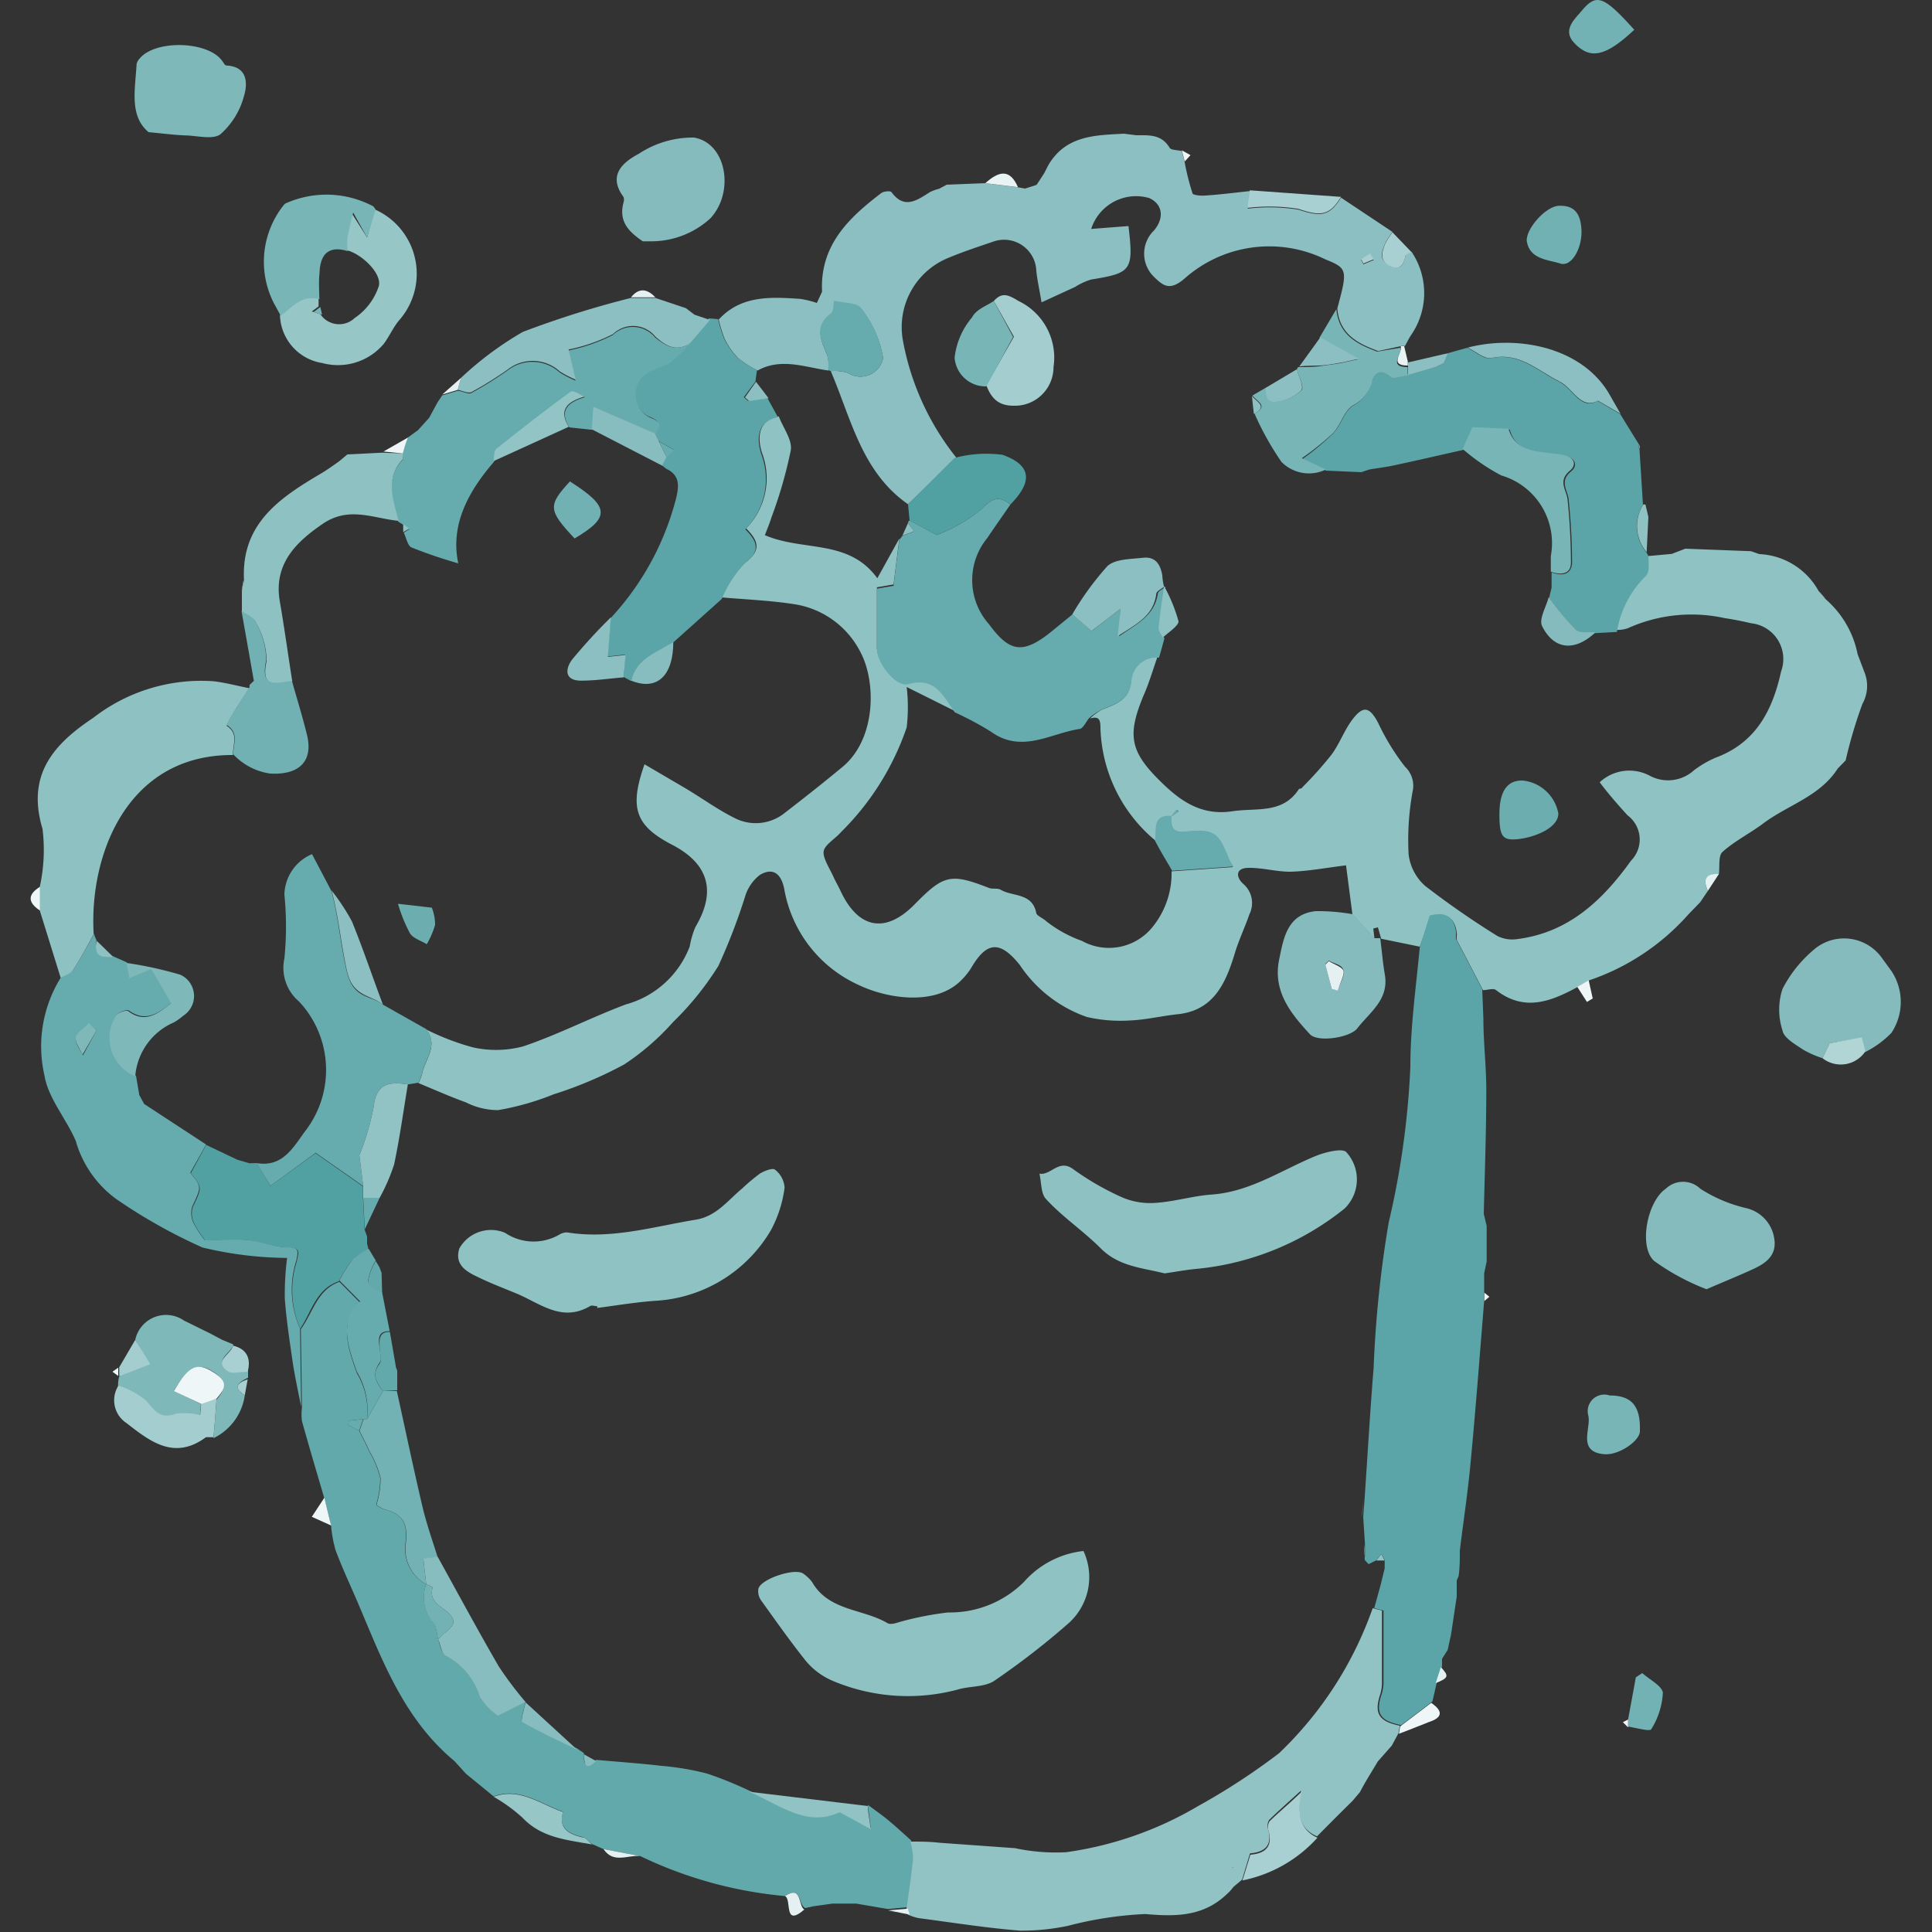 <svg xmlns="http://www.w3.org/2000/svg" viewBox="0 0 100 100"><rect x="0" y="0" width="100" height="100" fill="#333333" stroke="none"/><defs><style>.cls-1{fill:#8fc2c3;}.cls-2{fill:#8bbfc1;}.cls-3{fill:#62a9ab;}.cls-4{fill:#5ba5a8;}.cls-5{fill:#91c2c4;}.cls-6{fill:#66abad;}.cls-7{fill:#8ec1c2;}.cls-8{fill:#85bbbd;}.cls-9{fill:#97c6c7;}.cls-10{fill:#7eb8b9;}.cls-11{fill:#78b5b6;}.cls-12{fill:#71b1b3;}.cls-13{fill:#a3cdce;}.cls-14{fill:#a8cfd1;}.cls-15{fill:#73b2b4;}.cls-16{fill:#b1d4d5;}.cls-17{fill:#eff6f7;}.cls-18{fill:#e4f0f1;}.cls-19{fill:#e9f3f3;}.cls-20{fill:#51a0a2;}.cls-21{fill:#88bdbf;}.cls-22{fill:#93c4c5;}.cls-23{fill:#6caeb0;}</style></defs><g id="Ebene_5" data-name="Ebene 5"><path class="cls-1" d="M85.32,28.78l1.21-.11.7-.27,3.4.13.43.15a3.69,3.69,0,0,1,3.07,1.91c.12.14.24.29.37.43a5.06,5.06,0,0,1,1.65,2.84l.34.9a1.9,1.9,0,0,1-.09,1.67,24.11,24.11,0,0,0-.87,2.93l-.41.42c-.92,1.44-2.57,1.88-3.84,2.83-.69.52-1.48.91-2.12,1.48-.23.2-.14.76-.19,1.15-.7,0-.84.28-.57.87L88,46.7l-.61.63a12,12,0,0,1-5.13,3.41l-.59.34c-1.38.75-2.76,1.31-4.23.17-.15-.12-.45,0-.68,0l-1.35-2.59a1,1,0,0,1,0-.3c-.1-1.06-.76-1.08-1.37-.92L73.49,49l-2-.41h0L71.32,48l-.24.06.06.52L70,47.32l-.33-2.53c-1.13.14-2,.31-2.9.33-.71,0-1.43-.21-2.15-.2s-.62.52-.27.83a1.3,1.3,0,0,1,.32,1.57c-.23.67-.54,1.31-.75,2-.48,1.59-1.11,3-3,3.18-.82.09-1.63.29-2.46.32a7.74,7.74,0,0,1-2.2-.18,6.89,6.89,0,0,1-3.48-2.7c-1-1.24-1.69-1.24-2.5.14a3.3,3.3,0,0,1-.5.63c-1.31,1.37-3.82,1-5.34.27A6.71,6.71,0,0,1,40.59,46c-.16-.78-.58-1.11-1.25-.72a2.21,2.21,0,0,0-.77,1.11A30.55,30.55,0,0,1,37.18,50a15.42,15.42,0,0,1-2.34,2.9A12.75,12.75,0,0,1,32.3,55.1a20.93,20.93,0,0,1-3.64,1.54,13.9,13.9,0,0,1-2.88.82,3.68,3.68,0,0,1-1.66-.4c-.83-.3-1.64-.66-2.46-1a2.82,2.82,0,0,0,.18-.45c.14-.77.89-1.49.21-2.33a13,13,0,0,0,2.42.93,5.48,5.48,0,0,0,2.61-.05c1.81-.61,3.52-1.5,5.31-2.17a4.93,4.93,0,0,0,3.31-3,4.58,4.58,0,0,1,.29-1c1.1-1.85.7-3.28-1.21-4.27s-2.21-1.92-1.42-4.16l2.15,1.26c.85.51,1.66,1.1,2.55,1.54a2.39,2.39,0,0,0,2.59-.31c1-.77,2-1.56,3-2.39,1.69-1.45,1.71-4.35.89-5.9a4.63,4.63,0,0,0-3.38-2.48c-1.27-.2-2.55-.25-3.82-.36a6.29,6.29,0,0,1,1.22-1.79c.9-.66.66-1.18.06-1.78a3.7,3.7,0,0,0,.82-3.91c-.33-1.05,0-1.74.87-1.89.22.59.71,1.22.62,1.76a22.89,22.89,0,0,1-1,3.47c-.1.33-.24.65-.34.92,2,.86,4.33.18,5.82,2.23l1.14-2.06-.3,2.38-.86.15c0,1.1,0,2.1,0,3.1,0,.75,1,2,1.63,1.84,1.39-.39,1.81.64,2.4,1.46l-2.49-1.24a9,9,0,0,1,0,2.09,13.94,13.94,0,0,1-3.41,5.43c-.3.35-.85.65-.89,1s.34.91.54,1.37c.1.21.22.42.32.63.92,2,2.34,2.27,3.85.73s1.87-1.62,3.85-.85c.19.07.44,0,.6.09.62.37,1.61.15,1.84,1.17,0,.18.35.29.52.46A6.48,6.48,0,0,0,56,48.7,2.89,2.89,0,0,0,59.64,48a4.41,4.41,0,0,0,1-2.9l3.18-.22a2.75,2.75,0,0,1-.24-.41c-.55-1.38-.79-1.55-2.29-1.4-.68.06-.71-.33-.69-.81L61,42l-.07-.07-.25.32c-1-.07-.75.73-.85,1.28a7.86,7.86,0,0,1-2.87-5.83c0-.47-.08-.64-.54-.51a3,3,0,0,1,.58-.44c.72-.31,1.46-.47,1.54-1.53A1.3,1.3,0,0,1,59.91,34c-.24.68-.44,1.37-.72,2-.83,2-.72,2.85.78,4.35,1,1,2.11,1.9,3.82,1.64,1.25-.19,2.6.16,3.45-1.16,0,0,.14,0,.18-.09a19.79,19.79,0,0,0,1.5-1.68c.42-.57.66-1.27,1.09-1.83.56-.73.88-.64,1.32.18a11.9,11.9,0,0,0,1.39,2.27,1.36,1.36,0,0,1,.39,1.32,14,14,0,0,0-.2,3.23,2.6,2.6,0,0,0,.85,1.62,44.64,44.64,0,0,0,3.75,2.6,1.73,1.73,0,0,0,1,.16c2.67-.33,4.43-2,5.91-4.06a1.56,1.56,0,0,0-.18-2.35c-.49-.54-1-1.12-1.44-1.71a2.25,2.25,0,0,1,2.57-.35,2,2,0,0,0,2.31-.27,5.2,5.2,0,0,1,1.14-.66c2.08-.78,2.93-2.46,3.37-4.46a1.86,1.86,0,0,0-1.55-2.49c-.46-.11-.93-.2-1.39-.27a8,8,0,0,0-5,.53,1.63,1.63,0,0,1-.64.08,5.22,5.22,0,0,1,1.53-2.93C85.4,29.55,85.29,29.11,85.32,28.78Z"/><path class="cls-2" d="M58.81,7c.65,0,1.31-.06,1.73.65.08.13.42.11.63.17l.15.58a12.33,12.33,0,0,0,.4,1.59c0,.12.45.15.68.13.77-.05,1.53-.15,2.29-.23,0,.35-.08.7-.11.91a9.45,9.45,0,0,1,2.62.05c1.14.37,1.6.37,2.21-.62L72.07,12c-.12.19-.26.37-.36.57-.2.45-.36.91.23,1.18s.71-.07.81-.53c0-.08.2-.13.31-.19a3.82,3.82,0,0,1,0,4.28c-.13.19-.23.4-.34.6l-.18,0-1.21.26c-.84-.33-2-.75-2.11-2.21.54-2,.53-2.07-.63-2.54a6.6,6.6,0,0,0-7.28,1c-.75.64-1.09.39-1.57-.08a1.67,1.67,0,0,1,0-2.42c.54-.66.43-1.36-.26-1.67a2.44,2.44,0,0,0-3,1.6l1.93-.15c.27,2.3.16,2.43-1.94,2.77a3.38,3.38,0,0,0-.82.38l-1.74.8c-.11-.66-.22-1.14-.27-1.63a1.67,1.67,0,0,0-2.24-1.51c-.76.26-1.53.51-2.27.82a3.87,3.87,0,0,0-2.4,4.27,13.65,13.65,0,0,0,2.78,6.1L47,26.1c-2.4-1.67-2.94-4.42-4-6.89a2.25,2.25,0,0,1,.88.09,1.2,1.2,0,0,0,1.83-.76A5.65,5.65,0,0,0,44.59,16c-.2-.29-.89-.26-1.4-.39,0,.23,0,.56-.16.66-.88.65-.54,1.35-.21,2.11a2.32,2.32,0,0,1,.07.8c-1.23-.17-2.46-.68-3.68,0a6,6,0,0,1-1-.64,3.69,3.69,0,0,1-.7-1,6.71,6.71,0,0,1-.31-1c1.17-1.27,2.7-1.17,4.22-1.07a5.14,5.14,0,0,1,.86.21l.27-.58c-.12-2.39,1.37-3.82,3.07-5.11.12-.09.46-.12.52-.05.67.92,1.33.42,2,0a2.38,2.38,0,0,1,.47-.17L49,9.56l2-.08,1.66.21.4.07.59-.19c.14-.2.27-.41.4-.61l.21-.41C55.17,7,56.69,7,58.18,6.92Zm11.64,6.45.12.23.53-.22-.18-.3Z"/><path class="cls-3" d="M40.63,98.14a21.79,21.79,0,0,1-7.49-2.07l-1.9-.36-.59-.26c-.17-.13-.32-.33-.51-.37-.73-.17-1.24-.48-1-1.31-1.22-.43-2.26-1.28-3.59-.79l-1.43-1.17-.6-.66C20.93,89,19.81,86,18.57,83.07c-.4-.94-.84-1.87-1.2-2.83A6.58,6.58,0,0,1,17.14,79c-.12-.48-.23-1-.35-1.44-.39-1.33-.79-2.67-1.16-4a2.72,2.72,0,0,1,0-.7l-.06-4.06c.63-.87.86-2.06,2-2.45l1.07,1.08c-1.12.93-.62,2.39-.17,3.64A3.9,3.9,0,0,1,19,73.45h-.2l-.73.08-.06.22.58.31c.18.36.37.72.53,1.08a5,5,0,0,1,.56,1.37,4.87,4.87,0,0,1-.21,1.38,1.69,1.69,0,0,0,.37.22c1,.25,1.28.7,1.14,1.82A2.07,2.07,0,0,0,22.06,82a2,2,0,0,0,.38,2c.17.2.16.56.24.84s.18.75.4.84a3.58,3.58,0,0,1,1.74,2.11,3.4,3.4,0,0,0,.95,1l1.43-.72h0c-.06.35-.27,1-.17,1,.92.53,1.89,1,2.84,1.43l.35.24c0,.44,0,.92.63.35,1.13.1,2.27.18,3.39.31a14.19,14.19,0,0,1,2.36.4,19.32,19.32,0,0,1,2.17.88c1.55.65,3,1.87,4.69,1.06l1.61.88-.15-1.2c.37.27.75.54,1.1.83s.76.67,1.13,1a3.84,3.84,0,0,1,.14.88c-.09.86-.22,1.73-.34,2.59l-1,.09-1.63-.28h-.38l-.85,0-1,.14-.4.09C41.3,98.64,41.53,97.55,40.63,98.14Z"/><path class="cls-4" d="M73.49,49,74,47.39c.61-.16,1.27-.14,1.37.92a1,1,0,0,0,0,.3l1.35,2.59.06,1.54c0,1.22.15,2.44.15,3.66,0,2.15-.08,4.29-.13,6.43l.15.62v1.84l-.13.62v1.43c-.23,2.81-.44,5.63-.71,8.44-.14,1.5-.37,3-.55,4.48,0,.44,0,.88-.06,1.31l-.1.24c0,.28,0,.55,0,.83l-.3,2c-.06.25-.11.5-.17.76l-.29.46c0,.13,0,.26,0,.38l-.27.83c-.08.34-.15.68-.23,1l-1.61,1.22c-1.12-.22-1.36-.62-1-1.65a2.16,2.16,0,0,0,.08-.67V83.36l-.48-.12L71.47,82l.2-.82v-.44l-.18-.31-.25.33-.4.2-.19-.2a.34.34,0,0,1,0-.2l0-.64-.09-1.4.08-1.07c.15-2.22.28-4.45.46-6.67a58.44,58.44,0,0,1,.78-7.51A43.31,43.31,0,0,0,73,55.22C73,53.13,73.3,51.05,73.49,49Z"/><path class="cls-5" d="M71.05,83.24l.48.12V87a2.16,2.16,0,0,1-.08.67c-.34,1-.1,1.43,1,1.65l-.06.38-.35.65-.73.83c-.31.53-.62,1-.92,1.58l-.38.45c-.62.61-1.23,1.22-1.84,1.84-1-.43-1-1.27-.83-2.37-.69.63-1.18,1.06-1.65,1.52a.59.59,0,0,0-.06.46c.27.93-.25,1.21-.93,1.27l-.41,1.36h0l-.43.36-.2.24-.19.18c-1.21,1.13-2.61,1.14-4.19,1a19.1,19.1,0,0,0-4,.61,11.57,11.57,0,0,1-2.47.25c-1.77-.14-3.52-.42-5.27-.65A2.42,2.42,0,0,1,47,99.1c0-.1-.05-.21-.08-.31.12-.86.25-1.73.34-2.59a3.84,3.84,0,0,0-.14-.88c.5,0,1,0,1.5.06l3.91.28a10.13,10.13,0,0,0,2.66.21A18.42,18.42,0,0,0,62,93.49a34.45,34.45,0,0,0,4.2-2.74A19.13,19.13,0,0,0,71.05,83.24ZM63.77,96.66a.24.24,0,0,0,0,.08s0,0,.07,0a.29.29,0,0,0,0-.09S63.8,96.67,63.77,96.66Z"/><path class="cls-4" d="M85.32,28.78c0,.33.08.77-.1,1a5.22,5.22,0,0,0-1.53,2.93l-1.11.06c-.35,0-.82.06-1-.14a15.2,15.2,0,0,1-1.4-1.68l.13-.53v-.79c.51.18,1,.15,1.06-.47a31.72,31.72,0,0,0-.17-3.22c0-.51-.54-1,.12-1.54.36-.3.26-.72-.44-.83-1.06-.18-2.36,0-2.74-1.34l-1.87-.08-.5,1.13c-1.21.27-2.41.55-3.63.81-.42.09-.84.14-1.26.21l-.42.14-1.82-.08-1.25-.58A14.79,14.79,0,0,0,69,22.44c.4-.42.56-1.11,1-1.42a2,2,0,0,0,1-1.25c.13-.5.44-.85,1-.34.15.13.56,0,.86-.07L74.3,19l.41-.2.24-.52,1-.28c.41.2.88.62,1.23.54,1.46-.32,2.39.66,3.51,1.21.73.36,1.13,1.52,2,1l1.17.68,1,1.62s-.06,0-.06.06a1.66,1.66,0,0,0,.06.16l.18,2.86a2.09,2.09,0,0,0,.18,2.46Z"/><path class="cls-4" d="M37.17,16.52a6.71,6.71,0,0,0,.31,1,3.69,3.69,0,0,0,.7,1,6,6,0,0,0,1,.64l-.08.59-.6.81.22.19,1-.15.55,1c-.88.15-1.2.84-.87,1.89a3.7,3.7,0,0,1-.82,3.91c.6.6.84,1.12-.06,1.78A6.29,6.29,0,0,0,37.36,31l-2.51,2.25c-.87.53-1.93.85-2.18,2l-.39-.21.08-1.16-.92.1L31.6,32A14.31,14.31,0,0,0,35,25.77c.16-.68.17-1.18-.52-1.51l-.23-.18v0l.23-.45.39-.36-.79-.45-.2-.41c.32-.43.27-.64-.29-.85a1.33,1.33,0,0,1-.22-2.25c.4-.26.92-.35,1.32-.62a7.8,7.8,0,0,0,1-1l1-1.21Z"/><path class="cls-6" d="M15.53,68.76l.06,4.06c-.15-.75-.31-1.49-.43-2.24-.16-1.13-.34-2.25-.42-3.39a15.29,15.29,0,0,1,.12-2.08,19.17,19.17,0,0,1-4.38-.54A27.82,27.82,0,0,1,6,62.05a5.63,5.63,0,0,1-2.08-3c-.5-1.16-1.43-2.21-1.62-3.39a6.73,6.73,0,0,1,.86-5.08c.21-.12.5-.19.63-.38.39-.6.73-1.24,1.09-1.87,0,.11.07.22.11.33-.13.7.18,1,.85.83l.72.32.16.8,1.13-.48,1.05,1.76c-.77.63-1.4,1-2.22.42-.1-.08-.54.07-.64.23a2.15,2.15,0,0,0,1,3.14l.17,1,.25.46,3.21,2.1L9.85,60.7c.6.73.58.72.1,1.75a1.17,1.17,0,0,0,.06.84,5.45,5.45,0,0,0,.58.89c.77,0,1.52-.06,2.26,0s1.35.37,2,.37.59.2.48.72A4.92,4.92,0,0,0,15.53,68.76ZM5,53.33,4.63,53c-.24.24-.62.45-.69.73s.22.6.35.9Z"/><path class="cls-7" d="M4.85,48.36c-.35.63-.69,1.27-1.08,1.87-.13.19-.42.26-.63.38L2.06,47.13c0-.41,0-.82,0-1.23a8.91,8.91,0,0,0,.14-3c-.83-2.77.54-4.36,2.62-5.74a9.12,9.12,0,0,1,6.22-1.9c.62.07,1.24.24,1.86.36-.26.41-.54.82-.79,1.24a5.45,5.45,0,0,0-.38.71c.65.4.3,1,.33,1.51C6.55,39.05,4.6,44.3,4.85,48.36Z"/><path class="cls-6" d="M35.74,17.74a7.8,7.8,0,0,1-1,1c-.4.27-.92.36-1.32.62a1.33,1.33,0,0,0,.22,2.25c.56.21.61.42.29.85l-3.19-1.38-.08,1.17-1.19-.13c-.53-.85-.12-1.29.8-1.56-.29-.17-.6-.34-.72-.25q-1.93,1.42-3.8,2.93c-.15.12-.13.43-.18.66-1.35,1.56-2.27,3.28-1.85,5.26a25.12,25.12,0,0,1-2.41-.82c-.21-.08-.28-.5-.41-.77l.29-.18-.32-.23L20.61,27c-.27-1.08-.72-2.18.22-3.19.05-.05,0-.19,0-.3l.22-.82.58-.42.58-.64h0l.44-.81c.08-.12.16-.23.23-.35l.8-.24c.25,0,.55.2.72.11a19.65,19.65,0,0,0,1.85-1.15,2.09,2.09,0,0,1,2.71.08,5.1,5.1,0,0,0,.83.43l-.37-1.56a8.87,8.87,0,0,0,2.3-.8,1.49,1.49,0,0,1,2.19.13C34.44,17.89,35,18.26,35.74,17.74Z"/><path class="cls-7" d="M20.85,23.47c0,.11,0,.25,0,.3-.94,1-.49,2.11-.22,3.19-1.31-.13-2.57-.77-3.92.15s-2.56,2.06-2.23,4c.24,1.39.43,2.78.65,4.17-.8.1-1.66.42-1.33-1.07a4,4,0,0,0-.57-2c-.1-.24-.46-.37-.71-.55v-1c0-.21.08-.42.11-.63-.16-2.94,1.88-4.28,4-5.53.32-.19.62-.41.92-.62l.43-.36,1.82-.09Z"/><path class="cls-8" d="M94.33,54.77a5.17,5.17,0,0,1-1-.44c-.41-.28-1-.6-1.07-1a3.46,3.46,0,0,1,0-2.14A6.61,6.61,0,0,1,94,49.06a2.4,2.4,0,0,1,3.39.5l.51.7a2.89,2.89,0,0,1,0,3.2,5,5,0,0,1-1.37,1c-.07-.32-.15-.64-.17-.73L94.7,54Z"/><path class="cls-8" d="M88.33,66.73a11.87,11.87,0,0,1-2.72-1.47c-.81-.76-.34-3.09.61-3.73a1.29,1.29,0,0,1,1.79,0,7.57,7.57,0,0,0,2.36,1,1.9,1.9,0,0,1,1.47,1.61c.12.83-.42,1.23-1.06,1.53S89.23,66.34,88.33,66.73Z"/><path class="cls-9" d="M19.4,10.84a3.64,3.64,0,0,1,1.24,5.76c-.3.37-.49.81-.77,1.19a3.1,3.1,0,0,1-3.19,1,2.59,2.59,0,0,1-2.19-2.48c.62-.41,1.13-1.12,2-.85l0,.4-.35.26.44.14a1.17,1.17,0,0,0,1.78.2,3.2,3.2,0,0,0,1.25-1.66c.16-.7-1-1.74-1.73-1.86a3.11,3.11,0,0,1,0-.61c.08-.44.19-.89.3-1.33L19,12.29Z"/><path class="cls-8" d="M33.27,12.49c-.7-.48-1.26-1-1-2a.44.44,0,0,0,0-.3c-.84-1.14,0-1.81.81-2.24a5.06,5.06,0,0,1,2.84-.83c1.7.29,2.11,2.84.84,4.19a4.53,4.53,0,0,1-3,1.18Z"/><path class="cls-10" d="M7.69,6.84C6.68,6,7,4.62,7.07,3.32a.59.59,0,0,1,.14-.27c.8-1,3.47-.93,4.25.05.09.1.17.29.26.29,1.15.06,1.09,1,.9,1.61a4,4,0,0,1-1.2,1.94c-.37.3-1.17.09-1.78.07S8.54,6.92,7.69,6.84Z"/><path class="cls-2" d="M35.74,17.74c-.72.52-1.3.15-1.82-.32a1.49,1.49,0,0,0-2.19-.13,8.87,8.87,0,0,1-2.3.8l.37,1.56a5.1,5.1,0,0,1-.83-.43,2.09,2.09,0,0,0-2.71-.08,19.65,19.65,0,0,1-1.85,1.15c-.17.09-.47-.07-.72-.11l.17-.62a17.14,17.14,0,0,1,3.2-2.38,49.91,49.91,0,0,1,5.6-1.76l1.26,0,1.58.53.45.34.8.27C36.42,16.94,36.08,17.34,35.74,17.74Z"/><path class="cls-11" d="M16.53,15.49c-.91-.27-1.42.44-2,.85h0l-.35-.64a4.7,4.7,0,0,1,.51-5.09l.07-.07a5.15,5.15,0,0,1,4.56.14.74.74,0,0,1,.12.17L19,12.29,18.28,11c-.11.44-.22.89-.3,1.33A3.11,3.11,0,0,0,18,13c-1-.31-1.43.17-1.46,1.12C16.49,14.56,16.52,15,16.53,15.49Z"/><path class="cls-10" d="M12.67,72.22a2.92,2.92,0,0,1-1.62,2.22c.06-.68.11-1.37.16-2,.5-.57.52-1-.21-1.46s-1.22-.26-2,1l1.4.69-.06.67a3.67,3.67,0,0,0-1.25-.07c-.81.29-1.11-.16-1.56-.69a4.28,4.28,0,0,0-1.42-.76c0-.21,0-.42.08-.62l1.52-.59L7,69.35a1.63,1.63,0,0,1,2.52-1l1.34.66.62.33.6.25c-.1.46-1.07.79-.24,1.35.25.16.68,0,1,0v.37C12.27,71.58,12.07,71.83,12.67,72.22Z"/><path class="cls-12" d="M12.5,31.62c.25.18.61.31.71.55a4,4,0,0,1,.57,2c-.33,1.49.53,1.17,1.33,1.07.26.93.55,1.86.78,2.8.34,1.4-.45,2.08-1.9,2a3.25,3.25,0,0,1-1.92-1c0-.51.32-1.11-.33-1.51a5.45,5.45,0,0,1,.38-.71c.25-.42.53-.83.79-1.24a.25.25,0,0,0,0-.12l.23-.22Z"/><path class="cls-13" d="M11.21,72.39c-.05.68-.1,1.37-.16,2-.13,0-.3,0-.39,0-1.64,1.21-2.89.22-4.11-.73a1.41,1.41,0,0,1-.42-1.94,4.28,4.28,0,0,1,1.42.76c.45.53.75,1,1.56.69a3.67,3.67,0,0,1,1.25.07l.06-.67Z"/><path class="cls-2" d="M83.88,21.42l-1.17-.68c-.9.49-1.3-.67-2-1-1.12-.55-2.05-1.53-3.51-1.21-.35.08-.82-.34-1.23-.54,2.62-.68,6,0,7.38,2.5Z"/><path class="cls-11" d="M83.32,72.23c1.17,0,1.6.58,1.56,1.85,0,.49-1.07,1.25-1.84,1.19-1.43-.12-.67-1.35-.83-2A.86.86,0,0,1,83.32,72.23Z"/><path class="cls-14" d="M64.31,97.33,64.72,96c.68-.06,1.2-.34.93-1.27a.59.59,0,0,1,.06-.46c.47-.46,1-.89,1.65-1.52-.2,1.1-.12,1.94.83,2.37A7.1,7.1,0,0,1,64.31,97.33Z"/><path class="cls-12" d="M81.86,12c0,.93-.55,1.83-1.1,1.64s-1.57-.19-1.73-1.13c-.1-.63,1-1.87,1.68-1.86C81.61,10.62,81.84,11.21,81.86,12Z"/><path class="cls-15" d="M84.59,1.54c-1.48,1.39-2.29,1.57-3.12.67-.64-.68.1-1.28.38-1.63C82.63-.37,83-.22,84.59,1.54Z"/><path class="cls-14" d="M69.41,10.19c-.61,1-1.07,1-2.21.62a9.45,9.45,0,0,0-2.62-.05c0-.21.07-.56.11-.91Z"/><path class="cls-9" d="M25.55,93c1.33-.49,2.37.36,3.59.79-.24.83.27,1.14,1,1.31.19,0,.34.24.51.37-1.29-.24-2.61-.33-3.61-1.39A8.46,8.46,0,0,0,25.55,93Z"/><path class="cls-15" d="M84.27,89c.13-.72.27-1.45.4-2.18L85,86.6c.38.33,1,.65,1.07,1a3.9,3.9,0,0,1-.6,1.9c-.07.14-.78-.07-1.19-.13Z"/><path class="cls-16" d="M94.33,54.77,94.7,54l1.68-.31c0,.09.1.41.17.73A1.53,1.53,0,0,1,94.33,54.77Z"/><path class="cls-14" d="M73.06,13.05c-.11.06-.3.11-.31.19-.1.46-.27.78-.81.53s-.43-.73-.23-1.18c.1-.2.24-.38.36-.57Z"/><path class="cls-17" d="M72.41,89.74l.06-.38,1.61-1.22c.62.43.6.76-.14,1C73.43,89.34,72.92,89.55,72.41,89.74Z"/><path class="cls-13" d="M7,69.35l.78,1.26-1.52.59-.09,0v-.43Z"/><path class="cls-14" d="M12.82,71c-.35,0-.78.12-1,0-.83-.56.14-.89.24-1.35C12.79,69.82,13,70.33,12.82,71Z"/><path class="cls-2" d="M74.3,19l-1.42.4,0-.44a1.34,1.34,0,0,1,0-.2l2.07-.48c-.07.17-.15.35-.23.52Z"/><path class="cls-1" d="M85.23,28.58a2.09,2.09,0,0,1-.18-2.46.19.19,0,0,1,.12,0l.15.64Z"/><path class="cls-17" d="M16.79,77.52c.12.48.23,1,.35,1.44l-1-.45Z"/><path class="cls-18" d="M40.63,98.14c.9-.59.67.5,1,.7C40.53,99.78,41,98.31,40.63,98.14Z"/><path class="cls-18" d="M75.06,84.69l.3-2Z"/><path class="cls-18" d="M31.24,95.71l1.9.36C32.51,96,31.75,96.48,31.24,95.71Z"/><path class="cls-19" d="M52.69,9.69,51,9.48C51.67,8.88,52.26,8.69,52.69,9.69Z"/><path class="cls-17" d="M81.64,51.08l.59-.34.21.94-.3.18Z"/><path class="cls-17" d="M20.85,23.47l-1-.1,1.26-.72C21,22.92,20.92,23.2,20.85,23.47Z"/><path class="cls-18" d="M33.92,15.39l-1.26,0C33.06,14.89,33.49,14.93,33.92,15.39Z"/><path class="cls-18" d="M88.4,46.11c-.27-.59-.13-.91.57-.87Z"/><path class="cls-17" d="M2.07,45.9c0,.41,0,.82,0,1.23C1.43,46.71,1.42,46.3,2.07,45.9Z"/><path class="cls-18" d="M23.86,19.56l-.17.62-.8.24Z"/><path class="cls-19" d="M71.33,91.22l.73-.83Z"/><path class="cls-19" d="M72.87,18.72a1.34,1.34,0,0,0,0,.2c-1,0-.27-.64-.37-1l.18,0Z"/><path class="cls-18" d="M47,98.79c0,.1.06.21.08.31l-1.11-.22Z"/><path class="cls-14" d="M12.67,72.22c-.6-.39-.4-.64.15-.83Z"/><path class="cls-18" d="M42.06,98.75l1-.14Z"/><path class="cls-18" d="M74.31,87.12l.27-.83C75,86.75,75,86.84,74.31,87.12Z"/><path class="cls-2" d="M22.66,20.77l-.44.81Z"/><path class="cls-19" d="M96.49,34.76l-.34-.9Z"/><path class="cls-19" d="M97.93,50.26l-.51-.7Z"/><path class="cls-18" d="M87.36,47.33,88,46.7Z"/><path class="cls-17" d="M76.83,65.91l.13-.62Z"/><path class="cls-18" d="M42.52,15.08l-.27.58Z"/><path class="cls-17" d="M61.32,8.36l-.15-.58.45.25Z"/><path class="cls-9" d="M14.14,15.69l.35.64Z"/><path class="cls-19" d="M12.61,30c0,.21-.07.42-.11.63C12.54,30.39,12.58,30.18,12.61,30Z"/><path class="cls-17" d="M58.81,7l-.63,0Z"/><path class="cls-19" d="M23.52,91.15l.6.66Z"/><path class="cls-18" d="M87.23,28.4l-.7.27Z"/><path class="cls-17" d="M77,63.45l-.15-.62Z"/><path class="cls-2" d="M22.23,21.59l-.58.64Z"/><path class="cls-18" d="M85.32,26.72l-.15-.64Z"/><path class="cls-14" d="M11.43,69.38l-.62-.33Z"/><path class="cls-17" d="M18,23.46l-.43.36Z"/><path class="cls-19" d="M53.68,9.57l-.59.19Z"/><path class="cls-18" d="M33.27,12.49h0Z"/><path class="cls-18" d="M91.06,28.68l-.43-.15Z"/><path class="cls-19" d="M94.5,31c-.13-.14-.25-.29-.37-.43C94.25,30.73,94.37,30.88,94.5,31Z"/><path class="cls-19" d="M49,9.56l-.41.22Z"/><path class="cls-17" d="M95.12,39.78l.41-.42Z"/><path class="cls-17" d="M76.83,67.34v-.43l.26.21Z"/><path class="cls-17" d="M6.12,70.79v.43L5.82,71Z"/><path class="cls-19" d="M54.29,8.55,54.08,9Z"/><path class="cls-18" d="M43.91,98.59h0Z"/><path class="cls-14" d="M63.88,97.69l.43-.36Z"/><path class="cls-18" d="M36,16.26l-.45-.34Z"/><path class="cls-18" d="M74.6,85.91l.29-.46Z"/><path class="cls-17" d="M84.27,89l0,.41L84,89.14Z"/><path class="cls-19" d="M70,93.25l.38-.45Z"/><path class="cls-18" d="M75.41,81.81l.1-.24Z"/><path class="cls-18" d="M13.13,35.3l-.23.22Z"/><path class="cls-14" d="M63.49,98.11l.19-.18Z"/><path class="cls-1" d="M84.87,23.26a1.66,1.66,0,0,1-.06-.16s0,0,.06-.06Z"/><path class="cls-6" d="M56.37,37.17c-.16.19-.3.53-.49.56-1.52.23-3,1.29-4.59.14a16.73,16.73,0,0,0-1.87-1c-.59-.82-1-1.85-2.4-1.46-.64.18-1.65-1.09-1.63-1.84,0-1,0-2,0-3.1l.86-.15c.09-.78.2-1.58.3-2.38l.16-.21.6-.22L47,27.07a.13.13,0,0,1,.09-.13l1.4.75a8.26,8.26,0,0,0,2.29-1.32c.57-.59.91-.73,1.52-.26-.4.58-.81,1.16-1.2,1.74a3.43,3.43,0,0,0,.1,4.47c1.07,1.46,1.76,1.54,3.21.38l1.1-.9,1,.86L58,31.51l-.07,1.42c.93-.65,1.82-1.06,2-2.2,0-.13.26-.24.4-.36h0c-.1.73-.21,1.45-.28,2.18,0,.16.14.33.22.49-.09.33-.18.67-.28,1a1.3,1.3,0,0,0-1.42,1.16c-.08,1.06-.82,1.22-1.54,1.53A3,3,0,0,0,56.37,37.17Z"/><path class="cls-6" d="M19.82,52l2.23,1.26c.68.84-.07,1.56-.21,2.33a2.82,2.82,0,0,1-.18.45l-.55.09c-.93-.14-1.63-.09-1.77,1.15a13.41,13.41,0,0,1-.74,2.52l.2,1.59-2.46-1.72L14,61.38l-.72-1.18c1.39.24,1.92-.87,2.56-1.71a5.18,5.18,0,0,0-.36-6.65,2.28,2.28,0,0,1-.76-2.23,16.64,16.64,0,0,0,0-3.31,2.33,2.33,0,0,1,1.43-2.09l1,1.9c.38,1.38.47,2.81.81,4.21S19.19,51.5,19.82,52Z"/><path class="cls-8" d="M71.44,48.55c.08.63.13,1.27.24,1.9.22,1.29-.78,1.94-1.42,2.77-.37.49-2.06.75-2.46.31-1-1.08-1.93-2.23-1.59-3.87.23-1.13.43-2.35,1.9-2.5a10.41,10.41,0,0,1,1.91.16l1.12,1.24h.3Zm-2.51,2.64.31.05c.11-.32.36-.68.3-1s-.49-.35-.76-.52l-.18.18Z"/><path class="cls-6" d="M60.67,45.07c-.3-.52-.6-1-.89-1.56.1-.55-.18-1.35.85-1.28h0c0,.48,0,.87.69.81,1.5-.15,1.74,0,2.29,1.4a2.75,2.75,0,0,0,.24.41Z"/><path class="cls-6" d="M60.63,42.23l.25-.32L61,42l-.32.25Z"/><path class="cls-11" d="M67.13,19.11A.23.23,0,0,1,67.2,19c.4,0,.81,0,1.21-.06s.68-.09,1-.15l.88-.19-2-1.11L69.17,16c.13,1.45,1.27,1.87,2.11,2.2L72.49,18c.1.33-.67,1,.37,1,0,.14,0,.29,0,.44-.3,0-.71.2-.86.07-.61-.51-.92-.16-1,.34A2,2,0,0,1,70,21c-.45.31-.61,1-1,1.42a14.79,14.79,0,0,1-1.62,1.3l1.25.58a2,2,0,0,1-2.3-.39,15,15,0,0,1-1.4-2.51c.78-.39.09-.64-.1-.93l.72-.42c0,.47.11.85.66.71a2.19,2.19,0,0,0,1.17-.57C67.5,20,67.22,19.49,67.13,19.11Z"/><path class="cls-20" d="M47.08,26.94,47,26.1l2.41-2.4a6.45,6.45,0,0,1,2.48-.16c1.51.54,1.57,1.39.41,2.57-.61-.47-.95-.33-1.52.26a8.26,8.26,0,0,1-2.29,1.32Z"/><path class="cls-6" d="M43,19.21a.26.26,0,0,1-.13-.08,2.32,2.32,0,0,0-.07-.8c-.33-.76-.67-1.46.21-2.11.14-.1.11-.43.16-.66.51.13,1.2.1,1.4.39a5.65,5.65,0,0,1,1.14,2.59,1.2,1.2,0,0,1-1.83.76A2.25,2.25,0,0,0,43,19.21Z"/><path class="cls-14" d="M70.45,13.41l.47-.29.18.3-.53.22Z"/><path class="cls-20" d="M13.29,60.2,14,61.38l2.33-1.69,2.46,1.72V62l.08,1.64L19,64l0,.39a1.05,1.05,0,0,1,.05.19.32.32,0,0,1,0,.09,3.77,3.77,0,0,0-.83.56,7.12,7.12,0,0,0-.68,1.09c-1.18.39-1.41,1.58-2,2.45a4.92,4.92,0,0,1-.18-3.48c.11-.52.2-.71-.48-.72s-1.34-.3-2-.37-1.49,0-2.26,0a5.45,5.45,0,0,1-.58-.89,1.17,1.17,0,0,1-.06-.84c.48-1,.5-1-.1-1.75l.79-1.46,1.62.77.62.18Z"/><path class="cls-15" d="M20.54,72c.44,2,.86,4,1.33,6,.21.88.51,1.73.78,2.59l-.74.1L22.06,82A2.07,2.07,0,0,1,21,79.93c.14-1.12-.17-1.57-1.14-1.82a1.69,1.69,0,0,1-.37-.22,4.87,4.87,0,0,0,.21-1.38,5,5,0,0,0-.56-1.37c-.16-.36-.35-.72-.53-1.08l.21-.61H19L19.82,72Z"/><path class="cls-21" d="M22.06,82l-.15-1.33.74-.1c1.05,1.9,2.08,3.81,3.17,5.69a18.27,18.27,0,0,0,1.38,1.83l-1.43.72a3.4,3.4,0,0,1-.95-1,3.58,3.58,0,0,0-1.74-2.11c-.22-.09-.27-.55-.4-.84.28-.45,1.31-.72.45-1.44-.44-.36-.92-.57-.74-1.26A2,2,0,0,0,22.06,82Z"/><path class="cls-6" d="M19.82,72,19,73.45A3.9,3.9,0,0,0,18.47,71c-.45-1.25-.95-2.71.17-3.64l-1.07-1.08a7.12,7.12,0,0,1,.68-1.09,3.77,3.77,0,0,1,.83-.56c.12.2.24.41.37.61a2.84,2.84,0,0,0-.4,1.06c0,.21.48.4.73.6l.39,2c-.63,0-.57.39-.53.81s.14.65,0,.83C19.21,71.17,19.5,71.58,19.82,72Z"/><path class="cls-5" d="M38.77,92.74l6.15.74c0,.29.07.58.15,1.2l-1.61-.88C41.74,94.61,40.32,93.39,38.77,92.74Z"/><path class="cls-21" d="M27.2,88.11l2.67,2.45c-.95-.46-1.92-.9-2.84-1.43C26.93,89.07,27.14,88.46,27.2,88.11Z"/><path class="cls-15" d="M22.06,82a2,2,0,0,1,.33.16c-.18.69.3.9.74,1.26.86.72-.17,1-.45,1.44-.08-.28-.07-.64-.24-.84A2,2,0,0,1,22.06,82Z"/><path class="cls-6" d="M18.8,73.45l-.21.61L18,73.75l.06-.22Z"/><path class="cls-21" d="M30.22,90.8l.63.35C30.26,91.72,30.25,91.24,30.22,90.8Z"/><path class="cls-5" d="M71.47,82l.2-.82Z"/><path class="cls-5" d="M70.64,80.59c0-.21,0-.43,0-.64C70.61,80.16,70.62,80.38,70.64,80.59Z"/><path class="cls-5" d="M70.5,78.55c0-.36.06-.71.08-1.07C70.55,77.84,70.53,78.19,70.5,78.55Z"/><path class="cls-5" d="M71.67,80.77l-.43,0,.25-.33Z"/><path class="cls-5" d="M70.84,81l-.19-.2Z"/><path class="cls-14" d="M63.77,96.66s.07,0,.07,0a.29.29,0,0,1,0,.09s-.07,0-.07,0A.24.24,0,0,1,63.77,96.66Z"/><path class="cls-11" d="M80.27,29.59c0-.27,0-.55,0-.81a3.65,3.65,0,0,0-2.56-4.17,10.38,10.38,0,0,1-2-1.37l.5-1.13,1.87.08c.38,1.3,1.68,1.16,2.74,1.34.7.11.8.53.44.83-.66.55-.16,1-.12,1.54a31.72,31.72,0,0,1,.17,3.22C81.31,29.74,80.78,29.77,80.27,29.59Z"/><path class="cls-8" d="M82.58,32.73c-1.06,1-2.14.92-2.76-.32-.18-.36.21-1,.34-1.5a15.2,15.2,0,0,0,1.4,1.68C81.76,32.79,82.23,32.7,82.58,32.73Z"/><path class="cls-11" d="M70.84,24.26l-.42.14Z"/><path class="cls-11" d="M74.3,19l.41-.2Z"/><path class="cls-11" d="M80.29,30.38c0-.13,0-.26,0-.39Z"/><path class="cls-2" d="M32.28,35.06c-.74.06-1.47.17-2.2.17-.9,0-.81-.64-.46-1.1a29.06,29.06,0,0,1,2-2.18c-.05.66-.1,1.32-.16,2.05l.92-.1Z"/><path class="cls-21" d="M34.27,24.1l-3.64-1.88.08-1.17,3.19,1.38.2.41.4.81Z"/><path class="cls-21" d="M34.85,33.23c0,1.73-.83,2.55-2.18,2C32.92,34.08,34,33.76,34.85,33.23Z"/><path class="cls-2" d="M39.13,19.76l.65.85-1,.15-.22-.19Z"/><path class="cls-6" d="M34.5,23.65l-.4-.81.79.45Z"/><path class="cls-6" d="M34.51,24.26l-.23-.18Z"/><path class="cls-10" d="M6.54,49.84a20.08,20.08,0,0,1,2.79.61,1.21,1.21,0,0,1,.16,2.12,3.36,3.36,0,0,1-.49.35,3.32,3.32,0,0,0-2,2.79,2.15,2.15,0,0,1-1-3.14c.1-.16.54-.31.64-.23.82.61,1.45.21,2.22-.42L7.83,50.16l-1.13.48Z"/><path class="cls-10" d="M5,53.33l-.73,1.26c-.13-.3-.4-.64-.35-.9s.45-.49.69-.73Z"/><path class="cls-7" d="M5,48.69l.85.83C5.15,49.64,4.84,49.39,5,48.69Z"/><path class="cls-10" d="M7.18,56.68c.09.15.17.3.25.46C7.35,57,7.27,56.83,7.18,56.68Z"/><path class="cls-22" d="M29.44,22.09l-3.9,1.78c.05-.23,0-.54.18-.66q1.86-1.5,3.8-2.93c.12-.09.43.08.72.25C29.32,20.8,28.91,21.24,29.44,22.09Z"/><path class="cls-7" d="M20.87,27.54l0-.41.32.23Z"/><path class="cls-11" d="M16.58,15.89l.09.4-.44-.14Z"/><path class="cls-17" d="M11.21,72.39l-.79.28L9,72c.76-1.31,1.19-1.5,2-1S11.71,71.82,11.21,72.39Z"/><path class="cls-1" d="M56.08,80.28a3.2,3.2,0,0,1-.83,3.79A39.56,39.56,0,0,1,51.46,87c-.51.34-1.29.26-1.92.46A10,10,0,0,1,43.1,87a3.68,3.68,0,0,1-1.5-1.17c-.79-1-1.49-2-2.21-3a.83.83,0,0,1-.14-.57c.07-.52,1.92-1.14,2.34-.8a2,2,0,0,1,.44.42c.86,1.51,2.62,1.38,3.9,2.13.16.1.45,0,.68-.07a16.43,16.43,0,0,1,2.46-.48A5.42,5.42,0,0,0,53,81.88,4.79,4.79,0,0,1,56.08,80.28Z"/><path class="cls-1" d="M30.92,67.61c-.13,0-.3-.07-.39,0-1.46.85-2.59-.16-3.8-.66-.63-.26-1.26-.5-1.87-.79s-1.38-.63-1.08-1.55a1.88,1.88,0,0,1,2.36-.8,2.65,2.65,0,0,0,2.85.07.75.75,0,0,1,.37-.09c2.28.37,4.45-.3,6.66-.66,1.07-.18,1.65-1,2.39-1.61a9.85,9.85,0,0,1,.93-.78c.23-.14.66-.3.77-.2a1.28,1.28,0,0,1,.5.93,6.32,6.32,0,0,1-.7,2.19,7.41,7.41,0,0,1-6,3.67c-1,.07-2,.24-3,.37Z"/><path class="cls-7" d="M60.28,65.91c-1.15-.29-2.36-.35-3.3-1.29S55,63,54.14,62.06c-.27-.28-.23-.86-.34-1.31.6.1,1-.78,1.74-.24A14.14,14.14,0,0,0,58.14,62a3.71,3.71,0,0,0,1.68.26c1-.07,1.92-.36,2.89-.43,2-.14,3.62-1.27,5.4-2,.49-.2,1.39-.42,1.58-.19a2.1,2.1,0,0,1-.09,2.91,14.41,14.41,0,0,1-7.7,3.13C61.37,65.73,60.84,65.83,60.28,65.91Z"/><path class="cls-5" d="M18.8,62v-.61l-.2-1.59a13.41,13.41,0,0,0,.74-2.52c.14-1.24.84-1.29,1.77-1.15-.23,1.38-.42,2.77-.71,4.14A9.83,9.83,0,0,1,19.65,62Z"/><path class="cls-3" d="M19.82,72c-.32-.44-.61-.85-.17-1.42.13-.18,0-.55,0-.83s-.1-.84.53-.81l.3,1.74c0,.09.05.19.08.28,0,.35,0,.69,0,1Z"/><path class="cls-3" d="M19.78,66.93c-.25-.2-.71-.39-.73-.6a2.84,2.84,0,0,1,.4-1.06l.19.32.11.29Z"/><path class="cls-6" d="M18.8,62h.85c-.26.54-.51,1.09-.77,1.63C18.85,63.12,18.83,62.57,18.8,62Z"/><path class="cls-15" d="M20.55,71c0-.09-.05-.19-.08-.28C20.5,70.79,20.52,70.89,20.55,71Z"/><path class="cls-6" d="M19.75,65.88l-.11-.29Z"/><path class="cls-6" d="M19.06,64.38,19,64Z"/><path class="cls-2" d="M19.82,52c-.63-.52-1.54-.39-1.85-1.7s-.43-2.83-.81-4.21a10.9,10.9,0,0,1,1.06,1.61C18.8,49.13,19.29,50.59,19.82,52Z"/><path class="cls-12" d="M29.5,24.92c2.06,1.31,2.1,1.85.24,2.95C28.37,26.41,28.35,26.16,29.5,24.92Z"/><path class="cls-23" d="M20.6,46.78l1.75.2a2.39,2.39,0,0,1,.17.89,4.34,4.34,0,0,1-.43,1c-.3-.18-.7-.3-.87-.56A8,8,0,0,1,20.6,46.78Z"/><path class="cls-6" d="M12.88,60.19,12.26,60Z"/><path class="cls-13" d="M51.44,15.58c.42-.47.74-.33,1.28,0A3.25,3.25,0,0,1,54.53,19a2,2,0,0,1-2.07,2c-.82,0-1.16-.42-1.41-1.06l1.43-2.51Z"/><path class="cls-2" d="M60.25,30.37c-.14.12-.39.23-.4.36-.14,1.14-1,1.55-2,2.2L58,31.51,56.5,32.66l-1-.86a15.25,15.25,0,0,1,1.82-2.5c.4-.37,1.21-.36,1.84-.43s.9.32,1,.91A3.16,3.16,0,0,0,60.25,30.37Z"/><path class="cls-11" d="M51.44,15.58l1,1.86L51.05,20a1.61,1.61,0,0,1-1.64-1.48,3.89,3.89,0,0,1,.9-2.09C50.54,16,51.05,15.84,51.44,15.58Z"/><path class="cls-23" d="M77.61,42.14c0-1.18.4-1.76,1.2-1.74a2.09,2.09,0,0,1,1.85,1.71c0,.74-1.23,1.25-2.16,1.33C77.75,43.5,77.61,43.26,77.61,42.14Z"/><path class="cls-2" d="M68.34,17.46l2,1.11-.88.19c-.33.06-.67.12-1,.15s-.81,0-1.21.06Z"/><path class="cls-2" d="M67.13,19.11c.09.38.37.9.22,1.1a2.19,2.19,0,0,1-1.17.57c-.55.14-.69-.24-.66-.71Z"/><path class="cls-1" d="M60.19,33c-.08-.16-.23-.33-.22-.49.07-.73.18-1.45.28-2.18A8.24,8.24,0,0,1,61,32.16C61,32.4,60.46,32.74,60.19,33Z"/><path class="cls-2" d="M64.8,20.49c.19.29.88.54.1.93C64.86,21.11,64.83,20.8,64.8,20.49Z"/><path class="cls-2" d="M46.71,27.72l.29-.65c.1.15.21.29.31.43Z"/><path class="cls-18" d="M68.93,51.19l-.33-1.26.18-.18c.27.17.72.3.76.52s-.19.65-.3,1Z"/></g></svg>